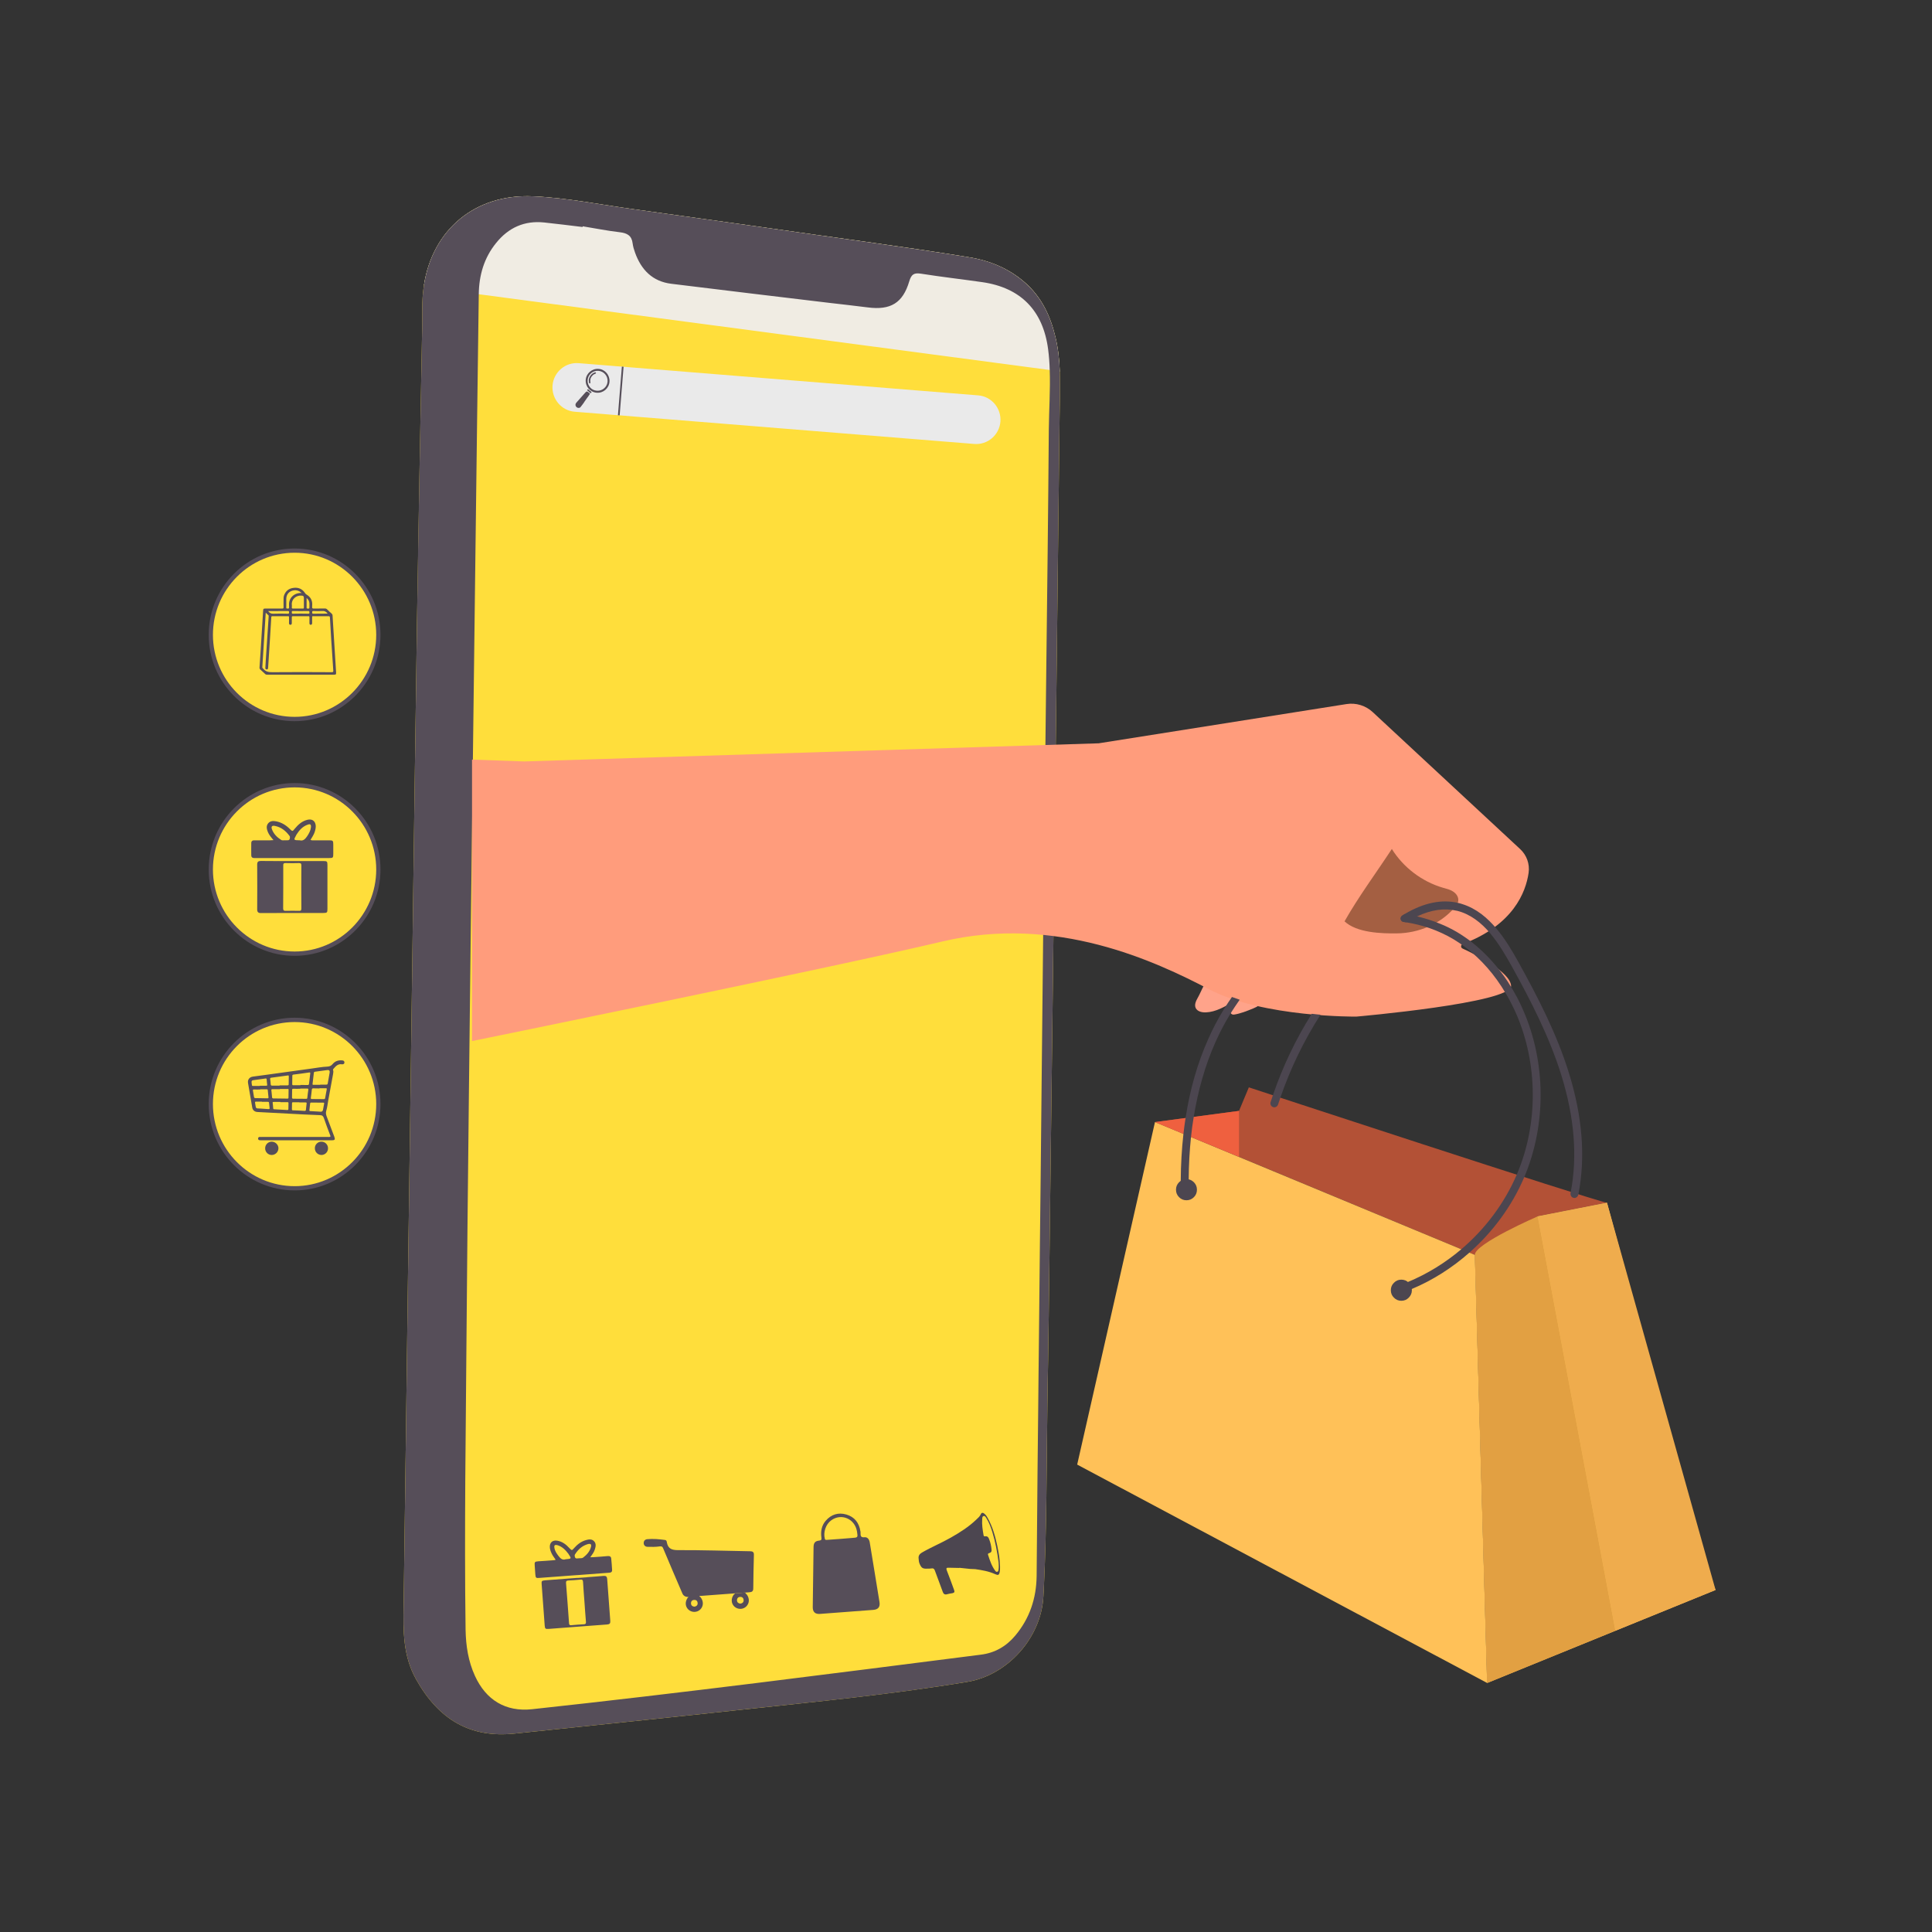 <svg xmlns="http://www.w3.org/2000/svg" xmlns:xlink="http://www.w3.org/1999/xlink" width="100" zoomAndPan="magnify" viewBox="0 0 75 75" height="100" preserveAspectRatio="xMidYMid meet" version="1.0"><rect x="0" y="0" width="75" height="75" fill="#333333" stroke="none"/><defs><clipPath id="c0070cc877"><path d="M 8.102 39 L 15 39 L 15 47 L 8.102 47 Z M 8.102 39 " clip-rule="nonzero"/></clipPath><clipPath id="9811a5158c"><path d="M 8.102 21 L 15 21 L 15 28 L 8.102 28 Z M 8.102 21 " clip-rule="nonzero"/></clipPath><clipPath id="bcda78d759"><path d="M 8.102 30 L 15 30 L 15 38 L 8.102 38 Z M 8.102 30 " clip-rule="nonzero"/></clipPath><clipPath id="74e7a84ed5"><path d="M 15 7.5 L 42 7.5 L 42 67.5 L 15 67.5 Z M 15 7.5 " clip-rule="nonzero"/></clipPath><clipPath id="185f25e942"><path d="M 16 7.5 L 42 7.5 L 42 15 L 16 15 Z M 16 7.5 " clip-rule="nonzero"/></clipPath><clipPath id="c1ccea19b4"><path d="M 15 7.5 L 42 7.5 L 42 67.5 L 15 67.5 Z M 15 7.5 " clip-rule="nonzero"/></clipPath><clipPath id="37c23c7bfd"><path d="M 57 46 L 66.602 46 L 66.602 66 L 57 66 Z M 57 46 " clip-rule="nonzero"/></clipPath><clipPath id="868a138de9"><path d="M 59 46 L 66.602 46 L 66.602 64 L 59 64 Z M 59 46 " clip-rule="nonzero"/></clipPath></defs><g clip-path="url(#c0070cc877)"><path fill="#ffde3b" d="M 14.688 42.859 C 14.688 43.293 14.605 43.711 14.441 44.113 C 14.277 44.512 14.039 44.867 13.734 45.172 C 13.43 45.48 13.078 45.715 12.68 45.879 C 12.281 46.047 11.867 46.129 11.438 46.129 C 11.004 46.129 10.59 46.047 10.191 45.879 C 9.793 45.715 9.441 45.48 9.137 45.172 C 8.832 44.867 8.594 44.512 8.43 44.113 C 8.266 43.711 8.184 43.293 8.184 42.859 C 8.184 42.426 8.266 42.012 8.43 41.609 C 8.594 41.207 8.832 40.855 9.137 40.547 C 9.441 40.242 9.793 40.008 10.191 39.84 C 10.59 39.676 11.004 39.59 11.438 39.59 C 11.867 39.59 12.281 39.676 12.68 39.84 C 13.078 40.008 13.43 40.242 13.734 40.547 C 14.039 40.855 14.277 41.207 14.441 41.609 C 14.605 42.012 14.688 42.426 14.688 42.859 Z M 14.688 42.859 " fill-opacity="1" fill-rule="nonzero"/><path fill="#564e59" d="M 8.102 42.859 C 8.102 41.012 9.598 39.508 11.438 39.508 C 13.273 39.508 14.77 41.012 14.77 42.859 C 14.77 44.707 13.273 46.211 11.438 46.211 C 9.598 46.211 8.102 44.707 8.102 42.859 Z M 8.266 42.859 C 8.266 44.617 9.688 46.047 11.438 46.047 C 13.184 46.047 14.605 44.617 14.605 42.859 C 14.605 41.105 13.184 39.676 11.438 39.676 C 9.688 39.676 8.266 41.102 8.266 42.859 Z M 8.266 42.859 " fill-opacity="1" fill-rule="nonzero"/></g><path fill="#564e59" d="M 10.125 44.266 C 10.109 44.266 10.09 44.266 10.07 44.262 C 10.039 44.258 10.02 44.234 10.02 44.203 C 10.016 44.168 10.035 44.145 10.066 44.137 C 10.086 44.133 10.105 44.137 10.125 44.137 C 11.008 44.137 11.891 44.133 12.773 44.137 C 12.84 44.137 12.836 44.113 12.816 44.066 C 12.734 43.852 12.652 43.637 12.578 43.418 C 12.547 43.328 12.512 43.289 12.41 43.289 C 12.023 43.277 11.637 43.254 11.246 43.234 C 10.832 43.211 10.414 43.191 10 43.168 C 9.891 43.164 9.812 43.102 9.793 43 C 9.738 42.68 9.684 42.363 9.629 42.047 C 9.605 41.91 9.684 41.812 9.82 41.793 C 9.977 41.773 10.137 41.75 10.293 41.73 C 10.895 41.645 11.5 41.562 12.102 41.48 C 12.305 41.453 12.504 41.414 12.707 41.406 C 12.805 41.402 12.863 41.367 12.914 41.305 C 13.012 41.188 13.137 41.152 13.281 41.164 C 13.332 41.168 13.367 41.184 13.371 41.242 C 13.375 41.289 13.336 41.324 13.277 41.316 C 13.113 41.289 13.027 41.398 12.938 41.5 C 12.926 41.512 12.922 41.523 12.93 41.539 C 12.949 41.59 12.938 41.641 12.93 41.695 C 12.867 42.035 12.805 42.375 12.742 42.719 C 12.719 42.855 12.703 42.996 12.664 43.125 C 12.641 43.207 12.656 43.266 12.68 43.336 C 12.781 43.602 12.879 43.867 12.98 44.133 C 13.016 44.234 12.996 44.266 12.891 44.266 C 12.43 44.266 11.969 44.266 11.508 44.266 C 11.047 44.266 10.586 44.266 10.125 44.266 Z M 12.66 42.105 C 12.699 42.109 12.715 42.098 12.723 42.059 C 12.746 41.914 12.773 41.777 12.797 41.637 C 12.809 41.566 12.777 41.531 12.711 41.539 C 12.551 41.559 12.387 41.582 12.223 41.605 C 12.195 41.609 12.188 41.625 12.184 41.645 C 12.168 41.789 12.152 41.934 12.133 42.078 C 12.129 42.113 12.148 42.113 12.172 42.113 C 12.258 42.113 12.344 42.113 12.43 42.113 C 12.43 42.113 12.43 42.109 12.43 42.105 C 12.508 42.105 12.586 42.105 12.66 42.105 Z M 11.941 42.121 C 11.977 42.121 11.992 42.109 11.996 42.07 C 12.012 41.941 12.027 41.809 12.043 41.676 C 12.047 41.641 12.043 41.629 12.004 41.633 C 11.801 41.664 11.598 41.691 11.395 41.715 C 11.363 41.719 11.348 41.73 11.348 41.762 C 11.348 41.871 11.348 41.977 11.344 42.086 C 11.344 42.125 11.359 42.129 11.395 42.129 C 11.484 42.125 11.574 42.129 11.664 42.129 C 11.664 42.125 11.664 42.121 11.664 42.117 C 11.754 42.117 11.848 42.117 11.941 42.121 Z M 11.16 42.133 C 11.195 42.137 11.211 42.121 11.207 42.082 C 11.207 41.984 11.211 41.887 11.211 41.785 C 11.211 41.754 11.203 41.742 11.168 41.75 C 10.957 41.777 10.746 41.809 10.535 41.836 C 10.496 41.84 10.48 41.852 10.488 41.895 C 10.5 41.957 10.504 42.023 10.508 42.09 C 10.512 42.133 10.527 42.145 10.57 42.145 C 10.664 42.141 10.762 42.145 10.855 42.145 C 10.855 42.141 10.855 42.137 10.855 42.133 C 10.957 42.133 11.059 42.133 11.16 42.133 Z M 11.387 42.266 C 11.352 42.266 11.34 42.277 11.34 42.309 C 11.34 42.41 11.34 42.508 11.336 42.605 C 11.336 42.641 11.348 42.648 11.379 42.652 C 11.547 42.652 11.715 42.652 11.883 42.656 C 11.914 42.66 11.926 42.648 11.93 42.617 C 11.941 42.512 11.953 42.406 11.969 42.305 C 11.973 42.266 11.961 42.258 11.926 42.258 C 11.836 42.258 11.746 42.258 11.656 42.258 C 11.656 42.262 11.656 42.266 11.656 42.266 C 11.566 42.266 11.477 42.27 11.387 42.266 Z M 10.578 42.281 C 10.543 42.281 10.527 42.293 10.535 42.328 C 10.543 42.418 10.551 42.504 10.562 42.594 C 10.562 42.621 10.574 42.637 10.605 42.641 C 10.789 42.641 10.977 42.645 11.16 42.648 C 11.188 42.648 11.199 42.641 11.199 42.609 C 11.199 42.512 11.203 42.41 11.203 42.312 C 11.207 42.277 11.191 42.27 11.16 42.273 C 11.062 42.273 10.965 42.273 10.867 42.273 C 10.867 42.277 10.867 42.277 10.867 42.281 C 10.77 42.281 10.672 42.281 10.578 42.281 Z M 12.156 42.25 C 12.125 42.25 12.109 42.266 12.105 42.297 C 12.094 42.406 12.082 42.512 12.066 42.617 C 12.062 42.652 12.074 42.664 12.105 42.664 C 12.262 42.664 12.418 42.668 12.57 42.668 C 12.598 42.668 12.613 42.664 12.621 42.633 C 12.641 42.516 12.66 42.402 12.684 42.285 C 12.688 42.254 12.68 42.242 12.648 42.246 C 12.566 42.246 12.484 42.246 12.402 42.246 C 12.402 42.246 12.402 42.25 12.402 42.254 C 12.32 42.254 12.238 42.254 12.156 42.25 Z M 9.859 42.293 C 9.824 42.293 9.812 42.305 9.82 42.344 C 9.836 42.422 9.848 42.5 9.859 42.578 C 9.867 42.613 9.879 42.629 9.914 42.629 C 10.07 42.629 10.227 42.633 10.379 42.637 C 10.414 42.637 10.43 42.629 10.422 42.59 C 10.41 42.5 10.402 42.414 10.395 42.324 C 10.395 42.293 10.379 42.285 10.348 42.285 C 10.266 42.285 10.184 42.285 10.102 42.285 C 10.102 42.289 10.102 42.293 10.102 42.293 C 10.023 42.297 9.941 42.297 9.859 42.293 Z M 12.445 43.156 C 12.496 43.16 12.527 43.137 12.539 43.082 C 12.551 43.004 12.566 42.926 12.582 42.848 C 12.59 42.816 12.582 42.805 12.547 42.805 C 12.395 42.805 12.238 42.801 12.086 42.801 C 12.055 42.801 12.043 42.809 12.039 42.84 C 12.031 42.922 12.023 43.008 12.012 43.09 C 12.004 43.125 12.02 43.133 12.051 43.133 C 12.121 43.137 12.188 43.141 12.258 43.145 C 12.32 43.148 12.383 43.152 12.445 43.156 Z M 10.625 42.777 C 10.59 42.777 10.578 42.785 10.586 42.82 C 10.594 42.887 10.602 42.953 10.605 43.02 C 10.605 43.055 10.625 43.062 10.652 43.062 C 10.82 43.074 10.988 43.082 11.152 43.09 C 11.184 43.09 11.195 43.082 11.195 43.051 C 11.195 42.977 11.195 42.898 11.199 42.824 C 11.199 42.785 11.18 42.785 11.152 42.785 C 11.062 42.785 10.973 42.785 10.883 42.785 C 10.883 42.781 10.883 42.781 10.883 42.777 C 10.797 42.777 10.711 42.777 10.625 42.777 Z M 11.383 42.789 C 11.348 42.785 11.336 42.797 11.336 42.836 C 11.336 42.91 11.336 42.984 11.332 43.062 C 11.332 43.094 11.344 43.102 11.371 43.102 C 11.523 43.109 11.676 43.113 11.828 43.125 C 11.855 43.125 11.871 43.117 11.875 43.086 C 11.883 43.004 11.891 42.922 11.902 42.844 C 11.91 42.805 11.895 42.793 11.859 42.797 C 11.781 42.797 11.699 42.797 11.621 42.797 C 11.621 42.793 11.621 42.793 11.621 42.789 C 11.543 42.789 11.461 42.789 11.383 42.789 Z M 10.328 42.148 C 10.363 42.148 10.379 42.141 10.371 42.102 C 10.363 42.035 10.355 41.969 10.352 41.902 C 10.348 41.871 10.336 41.863 10.309 41.867 C 10.145 41.891 9.984 41.91 9.824 41.934 C 9.781 41.941 9.762 41.969 9.766 42.008 C 9.766 42.051 9.777 42.09 9.781 42.129 C 9.785 42.16 9.809 42.156 9.832 42.156 C 9.918 42.156 10 42.156 10.086 42.156 C 10.086 42.152 10.086 42.152 10.086 42.148 C 10.168 42.148 10.246 42.148 10.328 42.148 Z M 9.949 42.766 C 9.91 42.762 9.895 42.77 9.902 42.816 C 9.945 43.066 9.914 43.02 10.133 43.035 C 10.23 43.043 10.324 43.047 10.422 43.055 C 10.461 43.055 10.473 43.043 10.465 43.004 C 10.457 42.941 10.449 42.879 10.445 42.816 C 10.445 42.785 10.43 42.773 10.398 42.773 C 10.324 42.773 10.246 42.773 10.168 42.773 C 10.168 42.77 10.168 42.77 10.168 42.766 C 10.094 42.766 10.023 42.766 9.949 42.766 Z M 9.949 42.766 " fill-opacity="1" fill-rule="nonzero"/><path fill="#564e59" d="M 12.473 44.32 C 12.332 44.32 12.219 44.438 12.223 44.578 C 12.223 44.723 12.34 44.836 12.484 44.836 C 12.625 44.832 12.738 44.715 12.734 44.57 C 12.73 44.426 12.613 44.316 12.473 44.32 Z M 12.473 44.32 " fill-opacity="1" fill-rule="nonzero"/><path fill="#564e59" d="M 10.293 44.578 C 10.293 44.719 10.406 44.836 10.547 44.836 C 10.688 44.836 10.805 44.723 10.809 44.578 C 10.809 44.438 10.691 44.32 10.547 44.32 C 10.406 44.32 10.293 44.434 10.293 44.578 Z M 10.293 44.578 " fill-opacity="1" fill-rule="nonzero"/><g clip-path="url(#9811a5158c)"><path fill="#ffde3b" d="M 14.688 24.645 C 14.688 25.078 14.605 25.492 14.441 25.895 C 14.277 26.293 14.039 26.648 13.734 26.953 C 13.43 27.262 13.078 27.496 12.68 27.664 C 12.281 27.828 11.867 27.914 11.438 27.914 C 11.004 27.914 10.59 27.828 10.191 27.664 C 9.793 27.496 9.441 27.262 9.137 26.953 C 8.832 26.648 8.594 26.293 8.43 25.895 C 8.266 25.492 8.184 25.078 8.184 24.645 C 8.184 24.211 8.266 23.793 8.43 23.391 C 8.594 22.992 8.832 22.637 9.137 22.332 C 9.441 22.023 9.793 21.789 10.191 21.621 C 10.59 21.457 11.004 21.375 11.438 21.375 C 11.867 21.375 12.281 21.457 12.68 21.621 C 13.078 21.789 13.43 22.023 13.734 22.332 C 14.039 22.637 14.277 22.992 14.441 23.391 C 14.605 23.793 14.688 24.211 14.688 24.645 Z M 14.688 24.645 " fill-opacity="1" fill-rule="nonzero"/><path fill="#564e59" d="M 8.102 24.645 C 8.102 22.793 9.598 21.293 11.438 21.293 C 13.273 21.293 14.77 22.793 14.77 24.645 C 14.77 26.492 13.273 27.996 11.438 27.996 C 9.598 27.996 8.102 26.492 8.102 24.645 Z M 8.266 24.645 C 8.266 26.402 9.688 27.828 11.438 27.828 C 13.184 27.828 14.605 26.398 14.605 24.645 C 14.605 22.887 13.184 21.457 11.438 21.457 C 9.688 21.457 8.266 22.887 8.266 24.645 Z M 8.266 24.645 " fill-opacity="1" fill-rule="nonzero"/></g><path fill="#564e59" d="M 10.375 26.191 C 10.348 26.191 10.32 26.191 10.297 26.168 C 10.23 26.105 10.164 26.047 10.098 25.984 C 10.082 25.969 10.074 25.949 10.074 25.922 C 10.09 25.684 10.105 25.445 10.121 25.207 C 10.152 24.703 10.184 24.203 10.215 23.699 C 10.219 23.633 10.23 23.625 10.297 23.625 C 10.516 23.625 10.734 23.621 10.953 23.625 C 11 23.625 11.008 23.609 11.008 23.57 C 11.004 23.469 11.008 23.363 11.008 23.262 C 11.008 23.219 11.008 23.176 11.02 23.133 C 11.082 22.941 11.215 22.84 11.402 22.82 C 11.59 22.797 11.742 22.867 11.844 23.027 C 11.859 23.051 11.879 23.07 11.902 23.082 C 12.039 23.164 12.117 23.281 12.121 23.445 C 12.121 23.484 12.121 23.523 12.117 23.562 C 12.113 23.609 12.129 23.625 12.176 23.625 C 12.32 23.621 12.469 23.625 12.613 23.621 C 12.648 23.621 12.676 23.633 12.699 23.656 C 12.758 23.715 12.816 23.77 12.875 23.82 C 12.898 23.844 12.91 23.863 12.91 23.895 C 12.918 24.027 12.926 24.156 12.934 24.289 C 12.973 24.891 13.012 25.496 13.047 26.098 C 13.051 26.18 13.043 26.191 12.961 26.191 C 12.531 26.191 12.102 26.191 11.672 26.191 C 11.238 26.191 10.805 26.191 10.375 26.191 Z M 10.285 24.277 C 10.262 24.652 10.238 25.027 10.215 25.402 C 10.203 25.566 10.195 25.73 10.184 25.891 C 10.18 25.91 10.184 25.926 10.199 25.938 C 10.203 25.941 10.207 25.945 10.211 25.949 C 10.305 26.074 10.43 26.098 10.578 26.094 C 11.348 26.086 12.113 26.09 12.879 26.094 C 12.934 26.094 12.941 26.078 12.938 26.031 C 12.91 25.633 12.887 25.238 12.859 24.84 C 12.844 24.559 12.828 24.277 12.809 23.996 C 12.805 23.922 12.805 23.922 12.73 23.922 C 12.547 23.922 12.367 23.922 12.184 23.922 C 12.113 23.922 12.117 23.906 12.117 23.992 C 12.117 24.055 12.117 24.117 12.117 24.184 C 12.117 24.223 12.105 24.254 12.062 24.254 C 12.02 24.254 12.012 24.223 12.012 24.184 C 12.012 24.113 12.012 24.039 12.012 23.965 C 12.012 23.934 12.004 23.918 11.973 23.922 C 11.77 23.922 11.57 23.922 11.367 23.922 C 11.336 23.922 11.328 23.93 11.328 23.965 C 11.328 24.039 11.328 24.113 11.328 24.184 C 11.328 24.223 11.316 24.254 11.277 24.254 C 11.23 24.254 11.219 24.223 11.219 24.184 C 11.223 24.109 11.219 24.031 11.219 23.957 C 11.223 23.93 11.211 23.922 11.184 23.922 C 10.98 23.922 10.777 23.922 10.574 23.922 C 10.539 23.918 10.531 23.938 10.531 23.969 C 10.516 24.246 10.496 24.523 10.48 24.805 C 10.457 25.168 10.434 25.531 10.41 25.895 C 10.41 25.91 10.406 25.922 10.406 25.934 C 10.402 25.973 10.387 25.992 10.352 25.988 C 10.312 25.984 10.297 25.961 10.301 25.922 C 10.305 25.836 10.312 25.746 10.316 25.656 C 10.332 25.398 10.348 25.141 10.367 24.883 C 10.387 24.562 10.406 24.246 10.43 23.926 C 10.43 23.906 10.43 23.887 10.41 23.875 C 10.383 23.848 10.352 23.82 10.316 23.785 C 10.305 23.957 10.297 24.117 10.285 24.277 Z M 11.758 23.625 C 11.785 23.625 11.797 23.617 11.797 23.586 C 11.797 23.461 11.797 23.34 11.797 23.215 C 11.793 23.141 11.781 23.129 11.703 23.121 C 11.5 23.105 11.312 23.258 11.328 23.473 C 11.332 23.504 11.332 23.539 11.328 23.574 C 11.324 23.609 11.336 23.625 11.375 23.625 C 11.438 23.621 11.5 23.625 11.562 23.625 C 11.625 23.625 11.691 23.621 11.758 23.625 Z M 11.406 22.918 C 11.227 22.941 11.113 23.074 11.113 23.254 C 11.113 23.363 11.117 23.473 11.113 23.582 C 11.109 23.629 11.137 23.625 11.168 23.625 C 11.195 23.625 11.223 23.629 11.223 23.582 C 11.223 23.504 11.211 23.422 11.234 23.344 C 11.281 23.16 11.445 23.031 11.648 23.02 C 11.664 23.02 11.68 23.02 11.711 23.02 C 11.617 22.934 11.516 22.902 11.406 22.918 Z M 10.605 23.824 C 10.797 23.816 10.984 23.82 11.176 23.824 C 11.219 23.824 11.223 23.805 11.223 23.77 C 11.223 23.734 11.215 23.719 11.176 23.719 C 10.93 23.723 10.688 23.723 10.445 23.723 C 10.434 23.723 10.426 23.723 10.41 23.723 C 10.461 23.793 10.52 23.828 10.605 23.824 Z M 11.969 23.824 C 12.008 23.824 12.016 23.809 12.012 23.777 C 12.008 23.75 12.02 23.719 11.969 23.719 C 11.77 23.723 11.566 23.723 11.367 23.719 C 11.32 23.719 11.328 23.746 11.328 23.773 C 11.328 23.805 11.328 23.824 11.367 23.824 C 11.469 23.82 11.57 23.82 11.672 23.82 C 11.77 23.82 11.871 23.82 11.969 23.824 Z M 12.516 23.719 C 12.398 23.727 12.281 23.723 12.16 23.719 C 12.113 23.719 12.121 23.746 12.117 23.773 C 12.117 23.809 12.125 23.824 12.164 23.824 C 12.344 23.82 12.527 23.82 12.719 23.82 C 12.664 23.746 12.602 23.711 12.516 23.719 Z M 11.902 23.594 C 11.902 23.617 11.914 23.621 11.934 23.625 C 12.012 23.629 12.012 23.629 12.012 23.551 C 12.012 23.508 12.012 23.465 12.012 23.422 C 12.008 23.344 11.973 23.27 11.902 23.215 C 11.902 23.348 11.902 23.473 11.902 23.594 Z M 11.902 23.594 " fill-opacity="1" fill-rule="nonzero"/><g clip-path="url(#bcda78d759)"><path fill="#ffde3b" d="M 14.688 33.754 C 14.688 34.188 14.605 34.602 14.441 35.004 C 14.277 35.402 14.039 35.758 13.734 36.062 C 13.43 36.371 13.078 36.605 12.68 36.773 C 12.281 36.938 11.867 37.02 11.438 37.02 C 11.004 37.02 10.59 36.938 10.191 36.773 C 9.793 36.605 9.441 36.371 9.137 36.062 C 8.832 35.758 8.594 35.402 8.43 35.004 C 8.266 34.602 8.184 34.188 8.184 33.754 C 8.184 33.32 8.266 32.902 8.43 32.5 C 8.594 32.102 8.832 31.746 9.137 31.441 C 9.441 31.133 9.793 30.898 10.191 30.73 C 10.59 30.566 11.004 30.484 11.438 30.484 C 11.867 30.484 12.281 30.566 12.68 30.73 C 13.078 30.898 13.43 31.133 13.734 31.441 C 14.039 31.746 14.277 32.102 14.441 32.5 C 14.605 32.902 14.688 33.32 14.688 33.754 Z M 14.688 33.754 " fill-opacity="1" fill-rule="nonzero"/><path fill="#564e59" d="M 8.102 33.754 C 8.102 31.902 9.598 30.398 11.438 30.398 C 13.273 30.398 14.77 31.902 14.77 33.754 C 14.77 35.602 13.273 37.105 11.438 37.105 C 9.598 37.105 8.102 35.602 8.102 33.754 Z M 8.266 33.754 C 8.266 35.508 9.688 36.938 11.438 36.938 C 13.184 36.938 14.605 35.508 14.605 33.754 C 14.605 31.996 13.184 30.566 11.438 30.566 C 9.688 30.566 8.266 31.996 8.266 33.754 Z M 8.266 33.754 " fill-opacity="1" fill-rule="nonzero"/></g><path fill="#564e59" d="M 9.984 35.305 C 9.984 35.402 10.023 35.445 10.125 35.445 C 10.531 35.441 10.941 35.441 11.352 35.441 C 11.75 35.441 12.152 35.441 12.555 35.441 C 12.695 35.441 12.711 35.426 12.711 35.289 C 12.711 34.719 12.711 34.145 12.711 33.574 C 12.711 33.441 12.691 33.426 12.559 33.426 C 12.117 33.426 11.676 33.426 11.234 33.426 C 11.219 33.426 11.199 33.426 11.184 33.426 L 10.82 33.426 C 10.805 33.422 10.785 33.426 10.766 33.426 C 10.551 33.426 10.336 33.426 10.121 33.422 C 10.023 33.422 9.984 33.461 9.984 33.555 C 9.988 34.141 9.988 34.723 9.984 35.305 Z M 10.992 35.262 C 10.996 34.984 10.996 34.707 10.996 34.43 C 10.996 34.152 10.996 33.879 10.996 33.602 C 10.992 33.531 11.012 33.5 11.09 33.504 C 11.262 33.512 11.434 33.508 11.602 33.504 C 11.676 33.504 11.699 33.523 11.699 33.598 C 11.695 34.156 11.695 34.715 11.699 35.27 C 11.699 35.336 11.68 35.363 11.609 35.359 C 11.438 35.355 11.27 35.355 11.098 35.359 C 11.02 35.363 10.992 35.34 10.992 35.262 Z M 10.992 35.262 " fill-opacity="1" fill-rule="nonzero"/><path fill="#564e59" d="M 9.754 33.207 C 9.754 33.273 9.793 33.309 9.863 33.309 C 10.172 33.309 10.48 33.309 10.789 33.309 C 10.793 33.309 10.797 33.309 10.801 33.309 L 11.188 33.309 C 11.195 33.309 11.199 33.309 11.207 33.309 L 11.211 33.309 C 11.223 33.309 11.238 33.309 11.254 33.309 C 11.762 33.309 12.273 33.309 12.781 33.309 C 12.926 33.309 12.938 33.297 12.938 33.145 C 12.938 33.027 12.938 32.906 12.938 32.789 C 12.938 32.633 12.922 32.621 12.773 32.621 C 12.574 32.621 12.371 32.621 12.172 32.621 C 12.137 32.621 12.098 32.629 12.055 32.602 C 12.105 32.52 12.16 32.434 12.199 32.344 C 12.234 32.254 12.258 32.164 12.258 32.07 C 12.25 31.879 12.125 31.777 11.934 31.824 C 11.723 31.875 11.574 32.012 11.441 32.172 C 11.355 32.281 11.355 32.281 11.25 32.18 C 11.105 32.035 10.938 31.93 10.734 31.887 C 10.617 31.863 10.5 31.859 10.414 31.957 C 10.324 32.062 10.352 32.18 10.398 32.297 C 10.445 32.41 10.523 32.504 10.617 32.613 C 10.559 32.617 10.52 32.621 10.48 32.621 C 10.281 32.621 10.082 32.621 9.879 32.621 C 9.805 32.617 9.754 32.648 9.754 32.727 C 9.754 32.887 9.75 33.047 9.754 33.207 Z M 11.254 32.531 C 11.242 32.656 11.145 32.609 11.078 32.621 C 11.023 32.613 10.961 32.637 10.914 32.605 C 10.754 32.504 10.621 32.371 10.555 32.188 C 10.52 32.086 10.559 32.039 10.672 32.062 C 10.914 32.109 11.094 32.254 11.238 32.449 C 11.258 32.473 11.258 32.496 11.254 32.531 Z M 11.922 32.465 C 11.848 32.57 11.77 32.656 11.641 32.621 C 11.391 32.617 11.391 32.617 11.504 32.41 C 11.504 32.41 11.504 32.406 11.508 32.402 C 11.613 32.234 11.742 32.086 11.938 32.016 C 12.047 31.973 12.082 32.004 12.07 32.121 C 12.055 32.25 11.992 32.359 11.922 32.465 Z M 11.922 32.465 " fill-opacity="1" fill-rule="nonzero"/><g clip-path="url(#74e7a84ed5)"><path fill="#ffde3b" d="M 37.555 65.289 C 34.621 65.777 31.664 66.062 28.711 66.379 C 25.805 66.695 22.895 66.992 19.984 67.297 C 18.266 67.477 17.039 66.773 16.148 65.184 C 15.641 64.273 15.652 63.312 15.668 62.328 C 15.668 62.148 15.672 61.973 15.676 61.793 C 15.734 57.656 15.785 53.523 15.84 49.387 C 15.891 45.586 15.945 41.789 15.996 37.988 C 16.059 33.355 16.117 28.723 16.188 24.086 C 16.246 20.32 16.316 16.555 16.387 12.789 C 16.395 12.32 16.375 11.852 16.418 11.387 C 16.43 11.281 16.441 11.176 16.457 11.074 C 16.793 8.91 18.445 7.523 20.684 7.621 C 22.012 7.68 23.324 7.949 24.645 8.129 C 26.293 8.355 27.938 8.59 29.59 8.82 C 32.246 9.207 34.91 9.547 37.562 9.977 C 38.402 10.109 39.156 10.41 39.805 10.984 C 40.441 11.551 40.777 12.27 40.969 13.078 C 41.078 13.523 41.125 13.977 41.141 14.426 C 41.164 15.008 41.141 15.59 41.133 16.172 C 41.09 20.105 41.043 24.043 40.996 27.977 C 40.949 31.934 40.902 35.891 40.852 39.848 C 40.84 40.914 40.824 41.98 40.812 43.047 C 40.781 45.75 40.746 48.453 40.711 51.156 C 40.703 51.699 40.695 52.242 40.688 52.785 C 40.684 53 40.68 53.215 40.676 53.434 C 40.672 53.785 40.668 54.141 40.66 54.492 C 40.625 56.895 40.637 59.293 40.52 61.691 C 40.512 61.789 40.508 61.887 40.504 61.98 C 40.418 63.574 39.125 65.027 37.555 65.289 Z M 37.555 65.289 " fill-opacity="1" fill-rule="nonzero"/></g><g clip-path="url(#185f25e942)"><path fill="#f0ece3" d="M 41.141 14.426 L 40.75 14.363 L 18.586 11.422 L 16.457 11.074 C 16.793 8.91 18.445 7.523 20.684 7.621 C 22.012 7.68 23.324 7.949 24.645 8.129 C 26.293 8.355 27.938 8.59 29.59 8.82 C 32.246 9.207 34.91 9.547 37.562 9.977 C 38.402 10.109 39.156 10.41 39.805 10.984 C 40.441 11.551 40.777 12.27 40.969 13.078 C 41.078 13.523 41.125 13.977 41.141 14.426 Z M 41.141 14.426 " fill-opacity="1" fill-rule="nonzero"/></g><g clip-path="url(#c1ccea19b4)"><path fill="#564e59" d="M 40.504 61.98 C 40.508 61.887 40.512 61.789 40.52 61.695 C 40.637 59.297 40.625 56.895 40.66 54.492 C 40.668 54.141 40.672 53.785 40.676 53.434 C 40.68 53.215 40.684 53 40.688 52.785 C 40.695 52.242 40.703 51.699 40.711 51.156 C 40.746 48.453 40.781 45.75 40.812 43.047 C 40.824 41.98 40.84 40.914 40.852 39.848 C 40.902 35.891 40.949 31.934 40.996 27.977 C 41.043 24.043 41.09 20.109 41.133 16.172 C 41.141 15.59 41.164 15.008 41.141 14.426 C 41.125 13.977 41.078 13.523 40.969 13.078 C 40.777 12.27 40.441 11.555 39.805 10.988 C 39.156 10.41 38.402 10.109 37.562 9.977 C 34.91 9.551 32.246 9.207 29.59 8.82 C 27.938 8.59 26.293 8.355 24.645 8.129 C 23.324 7.949 22.012 7.68 20.684 7.621 C 18.445 7.527 16.793 8.91 16.457 11.074 C 16.441 11.176 16.43 11.281 16.418 11.387 C 16.375 11.852 16.395 12.32 16.387 12.789 C 16.316 16.555 16.242 20.32 16.188 24.09 C 16.117 28.723 16.059 33.355 15.996 37.988 C 15.945 41.789 15.891 45.59 15.84 49.387 C 15.785 53.523 15.734 57.66 15.676 61.793 C 15.672 61.973 15.672 62.148 15.668 62.328 C 15.652 63.312 15.641 64.273 16.148 65.184 C 17.039 66.777 18.266 67.477 19.984 67.297 C 22.895 66.992 25.805 66.695 28.711 66.379 C 31.664 66.062 34.621 65.781 37.555 65.289 C 39.125 65.027 40.418 63.574 40.504 61.98 Z M 39.414 63.492 C 39.066 63.91 38.617 64.168 38.078 64.234 C 32.273 64.973 26.469 65.723 20.652 66.352 C 19.629 66.461 18.867 65.996 18.438 65.059 C 18.176 64.488 18.086 63.887 18.074 63.27 C 18.047 61.332 18.051 59.395 18.062 57.461 C 18.074 55.898 18.09 54.336 18.102 52.773 C 18.129 49.328 18.164 45.887 18.203 42.441 C 18.242 38.801 18.289 35.156 18.332 31.512 C 18.375 28.148 18.418 24.781 18.457 21.418 C 18.5 18.086 18.539 14.754 18.586 11.422 C 18.594 10.691 18.789 10.012 19.258 9.434 C 19.738 8.836 20.359 8.555 21.129 8.637 C 21.625 8.688 22.121 8.754 22.617 8.812 C 22.617 8.805 22.621 8.793 22.621 8.785 C 23.102 8.863 23.582 8.961 24.066 9.016 C 24.352 9.051 24.523 9.148 24.559 9.449 C 24.574 9.566 24.609 9.688 24.652 9.805 C 24.891 10.473 25.328 10.926 26.059 11.016 C 28.094 11.266 30.133 11.512 32.168 11.754 C 32.676 11.816 33.184 11.867 33.691 11.934 C 34.57 12.047 35.047 11.766 35.297 10.922 C 35.379 10.645 35.484 10.582 35.758 10.625 C 36.547 10.75 37.344 10.84 38.133 10.953 C 39.621 11.168 40.492 12.051 40.688 13.559 C 40.723 13.824 40.742 14.094 40.75 14.363 C 40.777 15.129 40.723 15.898 40.715 16.664 C 40.691 19.871 40.652 23.078 40.613 26.289 C 40.578 29.609 40.535 32.93 40.496 36.25 C 40.477 38.234 40.453 40.223 40.434 42.211 C 40.422 43.387 40.41 44.562 40.398 45.738 C 40.379 47.41 40.359 49.082 40.344 50.754 C 40.336 51.383 40.332 52.012 40.324 52.641 C 40.32 52.883 40.32 53.121 40.316 53.363 C 40.312 53.863 40.305 54.363 40.301 54.863 C 40.293 55.613 40.285 56.363 40.277 57.113 C 40.266 58.469 40.254 59.824 40.242 61.184 C 40.23 62.047 39.973 62.824 39.414 63.492 Z M 39.414 63.492 " fill-opacity="1" fill-rule="nonzero"/></g><path fill="#eaeaea" d="M 37.82 17.234 L 22.316 15.984 C 21.797 15.945 21.41 15.488 21.449 14.965 C 21.492 14.445 21.945 14.055 22.465 14.098 L 37.969 15.348 C 38.488 15.387 38.875 15.844 38.836 16.367 C 38.793 16.887 38.34 17.277 37.82 17.234 Z M 37.82 17.234 " fill-opacity="1" fill-rule="nonzero"/><path fill="#564e59" d="M 24.176 14.234 L 24.023 16.125 " fill-opacity="1" fill-rule="nonzero"/><path fill="#564e59" d="M 23.988 16.121 L 24.141 14.23 L 24.207 14.238 L 24.055 16.125 Z M 23.988 16.121 " fill-opacity="1" fill-rule="nonzero"/><path fill="#564e59" d="M 23.238 14.32 C 22.984 14.301 22.758 14.492 22.738 14.742 C 22.719 15.004 22.906 15.223 23.164 15.246 C 23.418 15.266 23.641 15.074 23.66 14.82 C 23.68 14.566 23.492 14.34 23.238 14.32 Z M 23.172 15.168 C 22.957 15.156 22.797 14.969 22.812 14.754 C 22.828 14.543 23.016 14.379 23.227 14.395 C 23.441 14.41 23.602 14.598 23.586 14.812 C 23.57 15.023 23.383 15.184 23.172 15.168 Z M 23.172 15.168 " fill-opacity="1" fill-rule="nonzero"/><path fill="#564e59" d="M 22.883 15.262 C 22.781 15.176 22.781 15.172 22.691 15.273 C 22.59 15.391 22.488 15.504 22.383 15.621 C 22.359 15.645 22.344 15.672 22.34 15.707 C 22.336 15.754 22.363 15.801 22.41 15.824 C 22.449 15.844 22.508 15.84 22.535 15.805 C 22.59 15.73 22.652 15.66 22.699 15.578 L 22.801 15.434 C 22.836 15.398 22.855 15.352 22.887 15.312 C 22.902 15.297 22.906 15.281 22.883 15.262 Z M 22.883 15.262 " fill-opacity="1" fill-rule="nonzero"/><path fill="#564e59" d="M 22.953 15.207 C 22.914 15.184 22.875 15.152 22.84 15.117 C 22.832 15.105 22.82 15.109 22.812 15.117 C 22.805 15.129 22.785 15.141 22.797 15.152 C 22.836 15.191 22.883 15.227 22.922 15.262 C 22.945 15.262 22.949 15.246 22.957 15.234 C 22.965 15.227 22.969 15.215 22.953 15.207 Z M 22.953 15.207 " fill-opacity="1" fill-rule="nonzero"/><path fill="#564e59" d="M 23.078 14.461 C 22.957 14.504 22.867 14.625 22.855 14.758 C 22.859 14.785 22.859 14.812 22.863 14.84 C 22.867 14.859 22.867 14.891 22.898 14.883 C 22.926 14.879 22.922 14.852 22.918 14.832 C 22.902 14.73 22.93 14.645 23.004 14.574 C 23.031 14.543 23.066 14.527 23.102 14.512 C 23.121 14.504 23.145 14.496 23.133 14.469 C 23.121 14.445 23.102 14.453 23.078 14.461 Z M 23.078 14.461 " fill-opacity="1" fill-rule="nonzero"/><path fill="#ffa38a" d="M 46.5 38.727 C 46.43 38.852 46.359 38.996 46.414 39.125 C 46.477 39.266 46.656 39.305 46.809 39.301 C 47.199 39.285 47.551 39.078 47.887 38.879 C 48.02 38.805 48.16 38.711 48.199 38.566 C 48.242 38.41 48.156 38.246 48.043 38.133 C 47.824 37.914 47.375 37.734 47.074 37.867 C 46.801 37.984 46.645 38.477 46.5 38.727 Z M 46.5 38.727 " fill-opacity="1" fill-rule="nonzero"/><path fill="#ffa38a" d="M 47.766 39.199 C 47.719 39.293 47.801 39.402 47.902 39.387 C 48.16 39.348 48.406 39.246 48.648 39.148 C 48.805 39.086 48.988 38.984 48.965 38.801 C 48.953 38.699 48.871 38.617 48.773 38.59 C 48.348 38.457 47.949 38.824 47.766 39.199 Z M 47.766 39.199 " fill-opacity="1" fill-rule="nonzero"/><path fill="#ff9c7c" d="M 20.352 29.559 L 42.652 28.855 L 52.27 27.332 C 52.641 27.273 53.02 27.391 53.293 27.648 L 59.012 32.961 C 59.266 33.195 59.391 33.543 59.34 33.887 C 59.23 34.637 58.746 35.91 56.781 36.648 C 56.703 36.676 56.699 36.785 56.773 36.82 C 57.305 37.066 58.629 37.734 58.66 38.27 C 58.691 38.938 52.648 39.465 52.648 39.465 C 52.648 39.465 49.047 39.5 46.949 38.41 C 44.852 37.32 41.008 35.496 36.57 36.551 C 32.129 37.602 18.324 40.414 18.324 40.414 L 18.324 29.488 Z M 20.352 29.559 " fill-opacity="1" fill-rule="nonzero"/><path fill="#a45f42" d="M 54.031 32.957 C 54.48 33.676 55.199 34.223 56.012 34.461 C 56.148 34.5 56.293 34.531 56.414 34.613 C 56.535 34.691 56.629 34.828 56.609 34.973 C 56.598 35.07 56.531 35.156 56.465 35.234 C 55.91 35.875 55.07 36.223 54.23 36.234 C 53.625 36.242 52.664 36.211 52.195 35.766 C 52.742 34.801 53.422 33.887 54.031 32.957 Z M 54.031 32.957 " fill-opacity="1" fill-rule="nonzero"/><path fill="#b35136" d="M 44.836 43.559 L 48.098 44.91 L 57.254 48.715 L 59.695 47.219 L 62.383 46.691 C 61.809 46.594 48.48 42.211 48.48 42.211 L 48.098 43.125 Z M 44.836 43.559 " fill-opacity="1" fill-rule="nonzero"/><g clip-path="url(#37c23c7bfd)"><path fill="#ffc158" d="M 66.598 61.723 C 66.359 61.383 62.383 46.691 62.383 46.691 L 59.695 47.219 L 57.254 48.715 L 57.73 65.332 Z M 66.598 61.723 " fill-opacity="1" fill-rule="nonzero"/></g><path fill="#ffc158" d="M 44.836 43.559 L 41.816 56.855 L 57.73 65.332 L 57.254 48.715 Z M 44.836 43.559 " fill-opacity="1" fill-rule="nonzero"/><path fill="#ef603f" d="M 44.836 43.559 L 48.098 44.91 L 48.098 43.125 Z M 44.836 43.559 " fill-opacity="1" fill-rule="nonzero"/><g clip-path="url(#868a138de9)"><path fill="#efac4d" d="M 59.695 47.219 L 62.711 63.305 L 66.598 61.723 L 62.383 46.691 Z M 59.695 47.219 " fill-opacity="1" fill-rule="nonzero"/></g><path fill="#e2a042" d="M 59.695 47.219 C 59.695 47.219 57.238 48.285 57.254 48.715 C 57.266 49.145 57.73 65.336 57.73 65.336 L 62.711 63.305 Z M 59.695 47.219 " fill-opacity="1" fill-rule="nonzero"/><path fill="#4c4650" d="M 48.125 38.809 C 48.105 38.836 48.086 38.867 48.066 38.895 C 47.727 39.379 47.426 39.906 47.176 40.473 C 46.789 41.344 46.512 42.309 46.34 43.359 C 46.297 43.613 46.262 43.875 46.234 44.141 C 46.18 44.668 46.148 45.215 46.145 45.785 C 46.141 45.891 46.141 46 46.141 46.109 C 46.145 46.195 46.074 46.266 45.992 46.266 C 45.906 46.266 45.836 46.199 45.836 46.113 C 45.836 46.023 45.836 45.93 45.836 45.84 C 45.84 45.211 45.875 44.602 45.941 44.016 C 45.965 43.809 45.992 43.602 46.023 43.402 C 46.195 42.289 46.488 41.266 46.898 40.348 C 47.078 39.938 47.281 39.551 47.508 39.184 C 47.609 39.02 47.715 38.859 47.824 38.703 C 47.922 38.738 48.023 38.773 48.125 38.809 Z M 48.125 38.809 " fill-opacity="1" fill-rule="nonzero"/><path fill="#4c4650" d="M 59.176 45.688 C 59.172 45.691 59.172 45.691 59.172 45.695 C 58.699 46.812 57.957 47.82 57.043 48.625 C 56.375 49.215 55.617 49.699 54.805 50.039 C 54.711 50.078 54.613 50.117 54.516 50.152 C 54.5 50.156 54.48 50.16 54.465 50.16 C 54.402 50.16 54.344 50.121 54.32 50.059 C 54.293 49.98 54.332 49.891 54.41 49.863 C 54.492 49.832 54.574 49.801 54.656 49.766 C 55.402 49.457 56.105 49.023 56.727 48.496 C 57.652 47.711 58.402 46.711 58.879 45.602 C 58.883 45.59 58.887 45.578 58.895 45.566 C 59.719 43.613 59.703 41.289 58.855 39.344 C 58.746 39.102 58.629 38.867 58.5 38.641 C 58.488 38.617 58.477 38.598 58.461 38.578 C 58.355 38.395 58.238 38.215 58.117 38.047 C 57.641 37.383 57.059 36.84 56.418 36.457 C 56.129 36.285 55.82 36.145 55.5 36.031 C 55.203 35.93 54.902 35.855 54.59 35.805 C 54.559 35.801 54.523 35.797 54.492 35.789 C 54.363 35.773 54.332 35.605 54.441 35.539 C 54.469 35.52 54.5 35.504 54.527 35.484 C 54.688 35.508 54.852 35.539 55.012 35.574 C 55.312 35.645 55.609 35.738 55.891 35.855 C 56.129 35.949 56.355 36.062 56.574 36.191 C 56.77 36.309 56.961 36.441 57.145 36.582 C 57.418 36.801 57.68 37.047 57.922 37.316 C 58.152 37.574 58.367 37.852 58.559 38.148 L 58.559 38.152 C 58.621 38.246 58.68 38.344 58.738 38.441 C 58.758 38.477 58.777 38.512 58.797 38.547 C 58.922 38.762 59.031 38.988 59.133 39.223 C 60.016 41.242 60.031 43.656 59.176 45.688 Z M 59.176 45.688 " fill-opacity="1" fill-rule="nonzero"/><path fill="#4c4650" d="M 50.922 39.355 C 51.039 39.371 51.152 39.379 51.262 39.391 C 50.617 40.395 50.094 41.477 49.703 42.613 C 49.676 42.699 49.648 42.785 49.617 42.871 C 49.594 42.949 49.512 43.004 49.43 42.98 C 49.344 42.957 49.297 42.867 49.324 42.785 C 49.352 42.695 49.383 42.605 49.414 42.516 C 49.793 41.406 50.301 40.344 50.922 39.355 Z M 50.922 39.355 " fill-opacity="1" fill-rule="nonzero"/><path fill="#4c4650" d="M 61.273 46.363 C 61.273 46.367 61.27 46.375 61.27 46.379 C 61.254 46.453 61.191 46.504 61.121 46.504 C 61.109 46.504 61.098 46.504 61.086 46.5 C 61.004 46.484 60.953 46.398 60.969 46.316 C 60.973 46.301 60.977 46.285 60.977 46.27 C 61.242 44.895 61.117 43.371 60.613 41.746 C 60.148 40.246 59.41 38.816 58.68 37.5 C 58.438 37.066 58.172 36.617 57.852 36.234 C 57.5 35.816 57.078 35.484 56.559 35.355 C 56.555 35.355 56.555 35.355 56.551 35.355 C 56.074 35.242 55.559 35.316 55.012 35.574 C 54.871 35.641 54.73 35.719 54.59 35.805 C 54.555 35.801 54.52 35.793 54.484 35.789 C 54.359 35.773 54.328 35.609 54.434 35.543 C 54.465 35.523 54.496 35.504 54.527 35.484 C 55.27 35.043 55.973 34.898 56.621 35.055 C 56.672 35.066 56.723 35.082 56.77 35.098 C 57.305 35.266 57.738 35.621 58.109 36.07 C 58.426 36.449 58.695 36.895 58.945 37.348 C 59.684 38.684 60.434 40.125 60.906 41.656 C 61.43 43.344 61.555 44.926 61.273 46.363 Z M 61.273 46.363 " fill-opacity="1" fill-rule="nonzero"/><path fill="#4c4650" d="M 54.809 50.086 C 54.809 50.199 54.766 50.297 54.688 50.375 C 54.609 50.457 54.512 50.496 54.398 50.496 C 54.289 50.496 54.191 50.457 54.113 50.375 C 54.031 50.297 53.992 50.199 53.992 50.086 C 53.992 49.973 54.031 49.875 54.113 49.797 C 54.191 49.715 54.289 49.676 54.398 49.676 C 54.512 49.676 54.609 49.715 54.688 49.797 C 54.766 49.875 54.809 49.973 54.809 50.086 Z M 54.809 50.086 " fill-opacity="1" fill-rule="nonzero"/><path fill="#4c4650" d="M 46.465 46.184 C 46.465 46.297 46.426 46.395 46.348 46.473 C 46.266 46.555 46.172 46.594 46.059 46.594 C 45.945 46.594 45.852 46.555 45.77 46.473 C 45.691 46.395 45.652 46.297 45.652 46.184 C 45.652 46.07 45.691 45.977 45.77 45.895 C 45.852 45.816 45.945 45.773 46.059 45.773 C 46.172 45.773 46.266 45.816 46.348 45.895 C 46.426 45.977 46.465 46.07 46.465 46.184 Z M 46.465 46.184 " fill-opacity="1" fill-rule="nonzero"/><path fill="#564e59" d="M 23.57 61.289 C 23.562 61.203 23.523 61.168 23.434 61.176 C 23.234 61.195 23.031 61.207 22.832 61.223 C 22.812 61.223 22.797 61.223 22.777 61.23 L 22.441 61.254 C 22.426 61.254 22.41 61.254 22.395 61.254 C 21.98 61.285 21.566 61.316 21.156 61.348 C 21.031 61.359 21.016 61.379 21.027 61.5 C 21.066 62.031 21.105 62.566 21.145 63.102 C 21.156 63.23 21.172 63.242 21.301 63.234 C 21.676 63.203 22.051 63.176 22.426 63.148 C 22.809 63.121 23.191 63.09 23.57 63.062 C 23.668 63.055 23.699 63.016 23.691 62.922 C 23.648 62.379 23.609 61.836 23.57 61.289 Z M 22.66 63.055 C 22.5 63.062 22.34 63.074 22.18 63.09 C 22.113 63.098 22.094 63.074 22.09 63.012 C 22.051 62.492 22.016 61.973 21.973 61.453 C 21.969 61.383 21.988 61.359 22.059 61.355 C 22.215 61.348 22.375 61.336 22.535 61.32 C 22.605 61.312 22.625 61.336 22.633 61.402 C 22.648 61.66 22.668 61.918 22.688 62.18 C 22.707 62.438 22.723 62.695 22.746 62.953 C 22.754 63.027 22.73 63.051 22.66 63.055 Z M 22.66 63.055 " fill-opacity="1" fill-rule="nonzero"/><path fill="#564e59" d="M 23.727 60.5 C 23.719 60.426 23.672 60.402 23.602 60.406 C 23.414 60.422 23.227 60.438 23.039 60.449 C 23.004 60.453 22.969 60.453 22.914 60.453 C 22.992 60.344 23.062 60.254 23.094 60.141 C 23.129 60.031 23.148 59.918 23.059 59.828 C 22.973 59.738 22.859 59.754 22.754 59.785 C 22.566 59.836 22.418 59.949 22.289 60.094 C 22.199 60.195 22.203 60.195 22.109 60.102 C 21.977 59.957 21.828 59.84 21.629 59.809 C 21.449 59.781 21.336 59.883 21.344 60.062 C 21.348 60.148 21.379 60.23 21.418 60.312 C 21.457 60.395 21.516 60.469 21.57 60.547 C 21.531 60.57 21.496 60.566 21.461 60.57 C 21.273 60.586 21.086 60.598 20.898 60.609 C 20.758 60.621 20.746 60.637 20.758 60.781 C 20.766 60.891 20.773 61.004 20.781 61.113 C 20.793 61.254 20.805 61.266 20.941 61.254 C 21.414 61.219 21.891 61.184 22.367 61.148 C 22.379 61.148 22.395 61.145 22.41 61.145 C 22.418 61.145 22.422 61.145 22.426 61.145 L 22.793 61.117 C 22.793 61.117 22.797 61.117 22.801 61.117 C 23.09 61.094 23.379 61.07 23.668 61.051 C 23.73 61.047 23.766 61.012 23.762 60.949 C 23.754 60.797 23.742 60.648 23.727 60.5 Z M 22.32 60.344 C 22.441 60.148 22.602 60.004 22.824 59.941 C 22.93 59.914 22.969 59.953 22.941 60.055 C 22.895 60.23 22.777 60.359 22.637 60.465 C 22.594 60.5 22.535 60.484 22.484 60.492 C 22.422 60.488 22.336 60.539 22.312 60.422 C 22.309 60.391 22.305 60.367 22.32 60.344 Z M 21.523 60.094 C 21.504 59.988 21.535 59.957 21.641 59.984 C 21.824 60.039 21.953 60.168 22.066 60.32 C 22.07 60.32 22.07 60.324 22.07 60.328 C 22.191 60.508 22.191 60.512 21.957 60.531 C 21.84 60.574 21.758 60.504 21.684 60.406 C 21.613 60.312 21.543 60.215 21.523 60.094 Z M 21.523 60.094 " fill-opacity="1" fill-rule="nonzero"/><path fill="#564e59" d="M 29.113 60.219 C 28.184 60.203 27.254 60.172 26.324 60.176 C 26.082 60.176 25.934 60.125 25.887 59.875 C 25.883 59.836 25.875 59.789 25.812 59.781 C 25.586 59.75 25.363 59.73 25.133 59.75 C 25.043 59.758 24.988 59.812 24.988 59.906 C 24.992 59.992 25.055 60.047 25.137 60.047 C 25.293 60.051 25.453 60.055 25.609 60.031 C 25.688 60.023 25.715 60.035 25.742 60.102 C 25.984 60.68 26.23 61.254 26.477 61.828 C 26.48 61.836 26.484 61.844 26.488 61.852 C 26.52 61.941 26.613 62 26.711 61.992 L 26.738 61.988 C 26.727 61.996 26.711 62.004 26.703 62.016 C 26.586 62.172 26.594 62.359 26.723 62.484 C 26.852 62.602 27.051 62.605 27.18 62.484 C 27.312 62.359 27.32 62.164 27.199 62.008 C 27.184 61.992 27.152 61.98 27.148 61.957 C 27.797 61.91 28.441 61.859 29.086 61.812 C 29.195 61.805 29.242 61.773 29.242 61.656 C 29.246 61.223 29.254 60.793 29.266 60.359 C 29.27 60.246 29.215 60.219 29.113 60.219 Z M 26.961 62.371 C 26.879 62.363 26.828 62.324 26.824 62.242 C 26.824 62.16 26.871 62.109 26.953 62.109 C 27.031 62.105 27.078 62.156 27.082 62.227 C 27.09 62.309 27.039 62.355 26.961 62.371 Z M 26.961 62.371 " fill-opacity="1" fill-rule="nonzero"/><path fill="#564e59" d="M 28.938 61.824 L 28.523 61.855 C 28.527 61.859 28.527 61.863 28.531 61.867 C 28.516 61.879 28.5 61.887 28.488 61.898 C 28.371 62.055 28.379 62.242 28.508 62.367 C 28.637 62.484 28.836 62.488 28.965 62.367 C 29.098 62.242 29.105 62.047 28.984 61.891 C 28.965 61.871 28.926 61.855 28.938 61.824 Z M 28.746 62.254 C 28.668 62.246 28.613 62.207 28.609 62.125 C 28.609 62.043 28.656 61.992 28.738 61.992 C 28.816 61.988 28.863 62.039 28.867 62.109 C 28.875 62.191 28.828 62.238 28.746 62.254 Z M 28.746 62.254 " fill-opacity="1" fill-rule="nonzero"/><path fill="#4c4650" d="M 38.805 60.566 C 38.793 60.41 38.754 60.207 38.715 60.008 C 38.633 59.629 38.531 59.262 38.34 58.926 C 38.305 58.859 38.266 58.801 38.203 58.754 C 38.156 58.715 38.105 58.715 38.078 58.777 C 38.039 58.867 37.965 58.93 37.898 58.992 C 37.605 59.273 37.266 59.488 36.914 59.688 C 36.547 59.898 36.152 60.059 35.785 60.273 C 35.695 60.328 35.648 60.395 35.66 60.5 C 35.664 60.574 35.672 60.648 35.703 60.715 C 35.77 60.867 35.82 60.902 35.988 60.895 C 36.047 60.895 36.102 60.895 36.156 60.887 C 36.238 60.871 36.273 60.91 36.297 60.984 C 36.395 61.254 36.5 61.523 36.598 61.797 C 36.625 61.875 36.672 61.91 36.754 61.891 C 36.824 61.875 36.895 61.855 36.969 61.848 C 37.055 61.832 37.066 61.793 37.035 61.715 C 36.941 61.465 36.855 61.211 36.754 60.961 C 36.719 60.871 36.75 60.855 36.832 60.859 C 36.953 60.863 37.074 60.863 37.195 60.867 C 37.211 60.867 37.238 60.871 37.254 60.863 L 37.664 60.906 C 37.727 60.914 37.797 60.906 37.859 60.914 C 38.125 60.953 38.387 60.996 38.633 61.109 C 38.746 61.16 38.785 61.148 38.809 61.023 C 38.832 60.887 38.82 60.75 38.805 60.566 Z M 38.762 60.941 C 38.758 60.969 38.754 61.004 38.715 61.016 C 38.68 61.027 38.656 61.004 38.637 60.98 C 38.496 60.793 38.426 60.574 38.355 60.355 C 38.34 60.301 38.387 60.297 38.418 60.285 C 38.48 60.266 38.5 60.223 38.492 60.156 C 38.48 60.02 38.453 59.887 38.402 59.762 C 38.375 59.688 38.34 59.621 38.238 59.641 C 38.199 59.648 38.184 59.625 38.18 59.586 C 38.145 59.383 38.113 59.18 38.129 58.973 C 38.133 58.926 38.129 58.863 38.188 58.852 C 38.242 58.84 38.266 58.898 38.293 58.938 C 38.398 59.102 38.461 59.281 38.52 59.465 C 38.641 59.855 38.715 60.254 38.766 60.66 C 38.773 60.754 38.777 60.848 38.762 60.941 Z M 38.762 60.941 " fill-opacity="1" fill-rule="nonzero"/><path fill="#564e59" d="M 34.141 62.188 C 34.078 61.793 34.016 61.402 33.949 61.008 C 33.887 60.629 33.824 60.246 33.762 59.867 C 33.738 59.746 33.668 59.664 33.559 59.676 C 33.422 59.691 33.402 59.625 33.406 59.516 C 33.41 59.496 33.406 59.473 33.402 59.449 C 33.352 59.117 33.176 58.887 32.855 58.793 C 32.543 58.703 32.266 58.789 32.051 59.039 C 31.891 59.227 31.855 59.449 31.887 59.691 C 31.895 59.754 31.895 59.793 31.809 59.805 C 31.641 59.82 31.582 59.895 31.582 60.066 C 31.57 60.84 31.562 61.617 31.551 62.395 C 31.551 62.578 31.645 62.664 31.828 62.652 C 32.172 62.625 32.52 62.602 32.863 62.574 C 33.207 62.547 33.555 62.523 33.898 62.496 C 34.094 62.48 34.172 62.383 34.141 62.188 Z M 33.078 59.703 C 32.934 59.715 32.793 59.727 32.648 59.738 C 32.469 59.75 32.289 59.766 32.109 59.777 C 32.074 59.777 32.035 59.793 32.02 59.734 C 31.953 59.484 32.055 59.176 32.262 59.023 C 32.66 58.727 33.195 58.961 33.27 59.461 C 33.305 59.688 33.305 59.688 33.078 59.703 Z M 33.078 59.703 " fill-opacity="1" fill-rule="nonzero"/></svg>